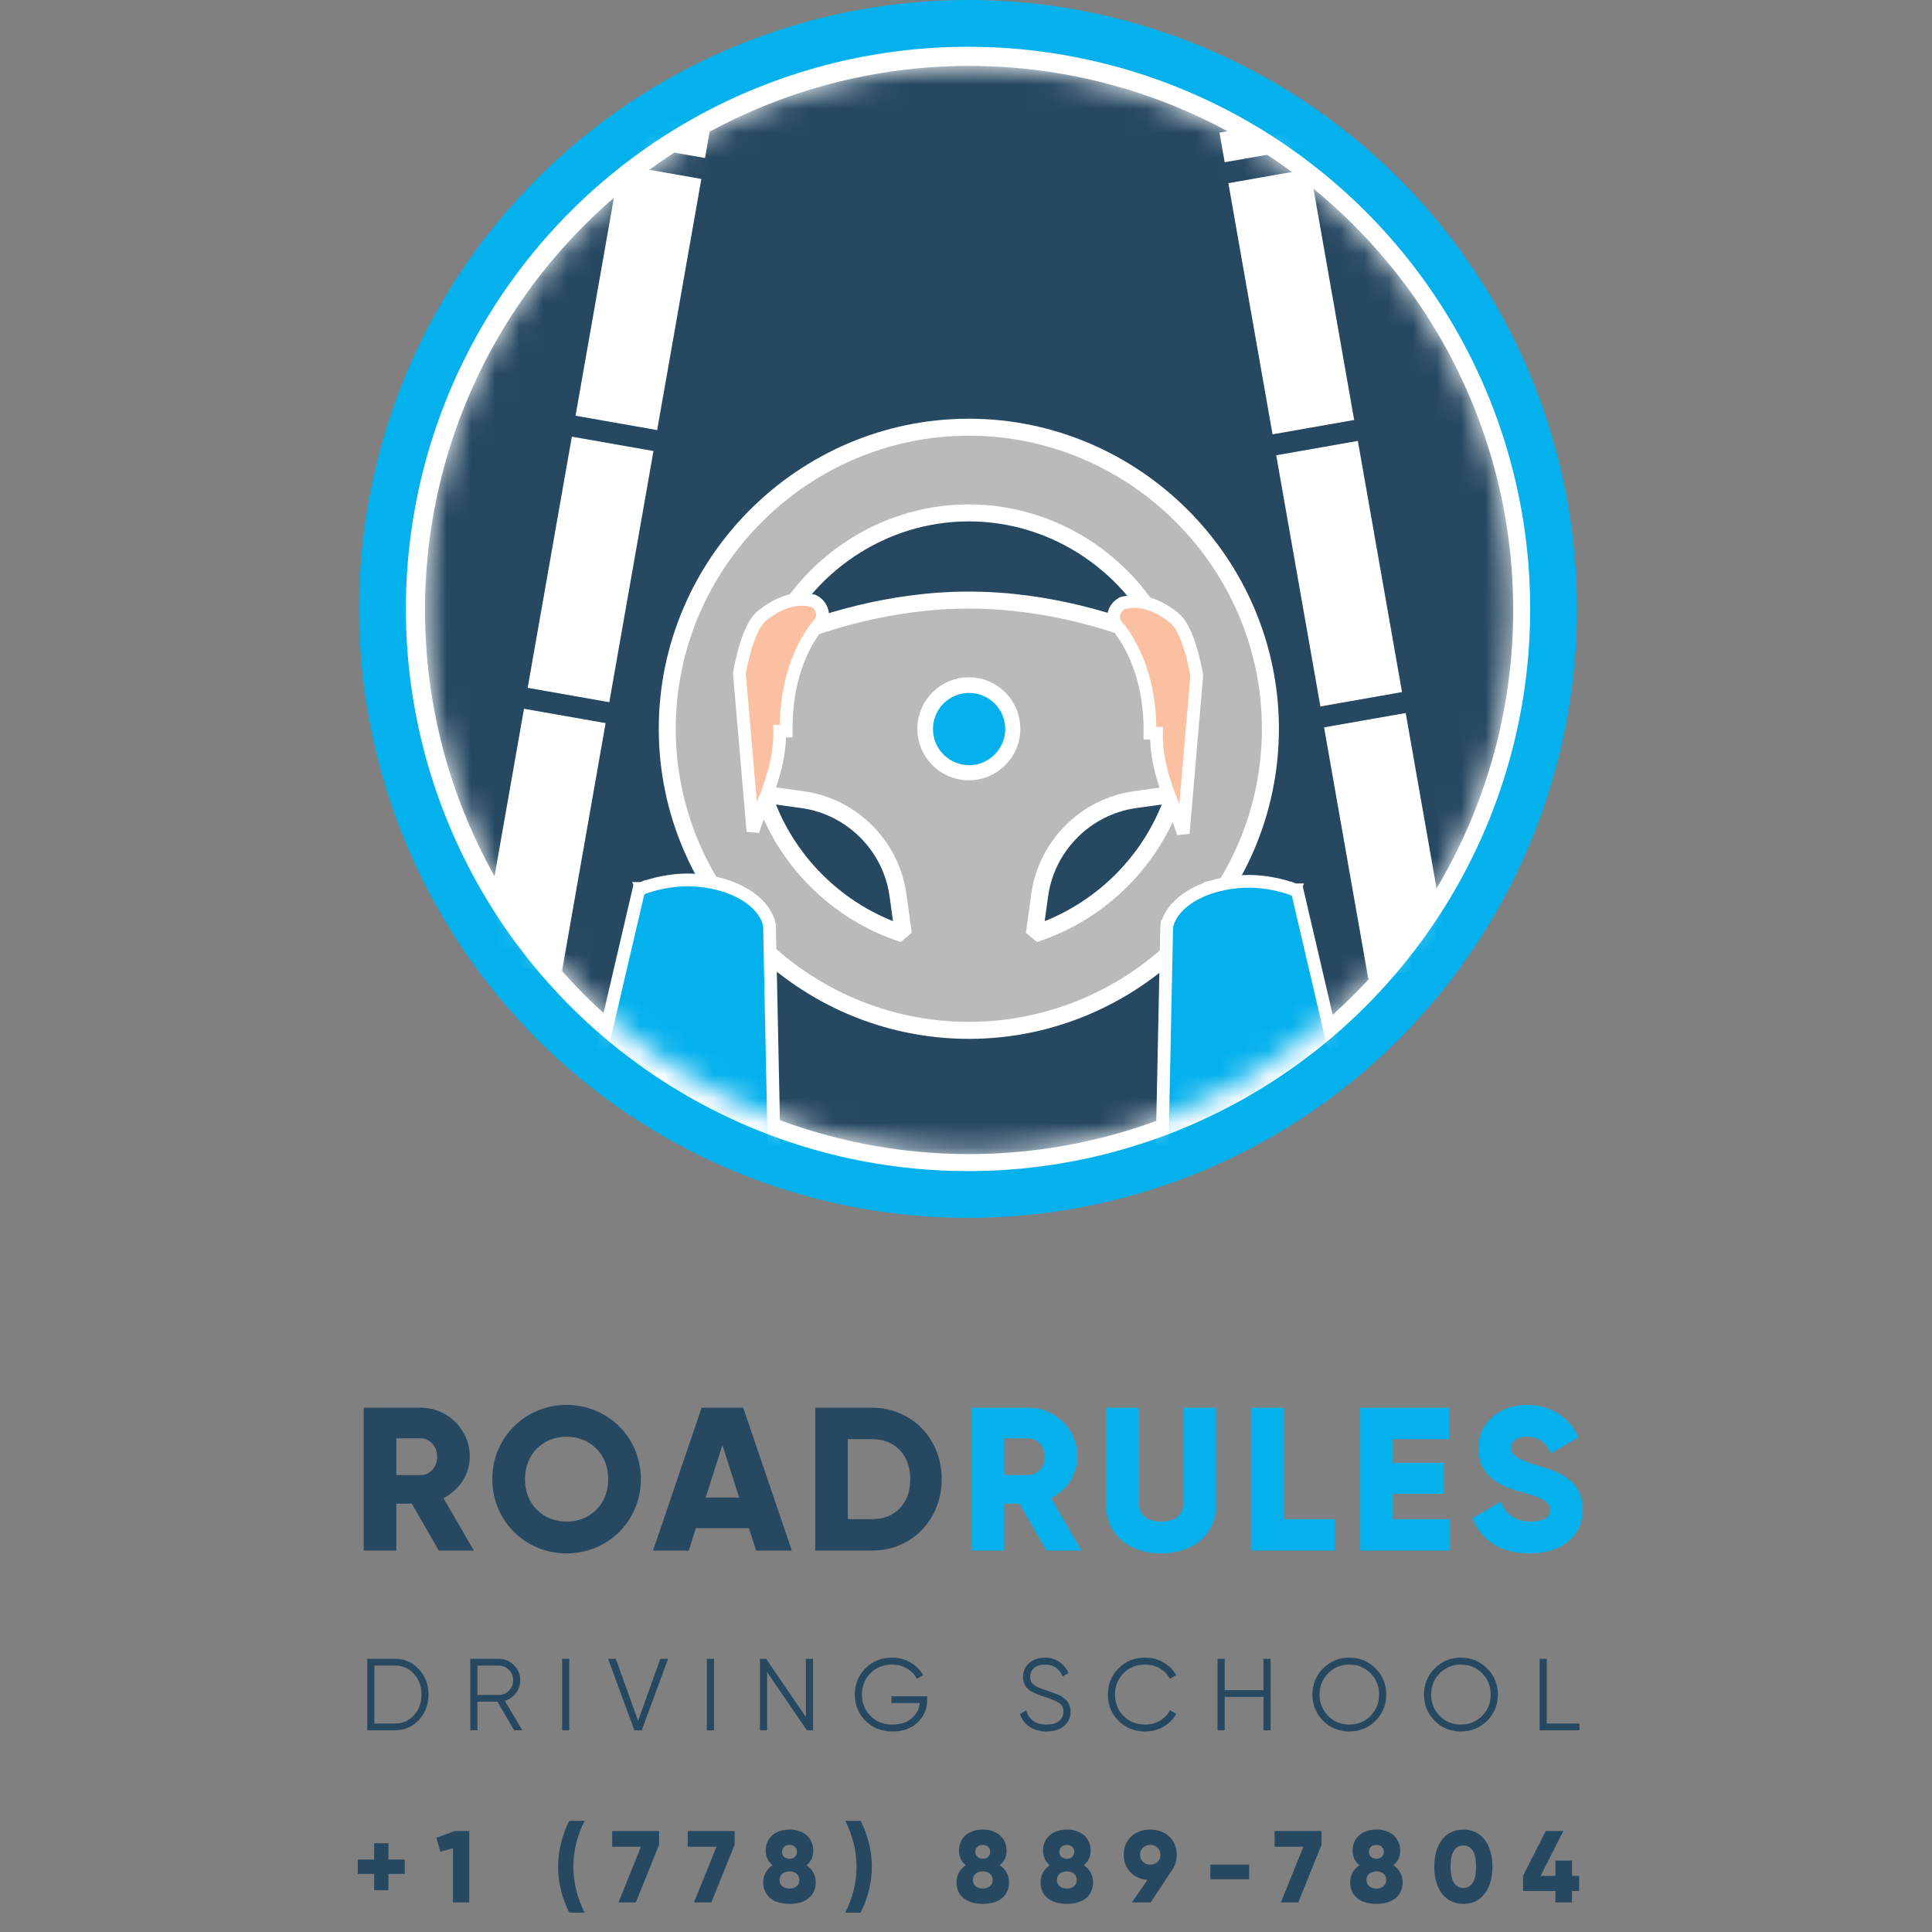 <svg width="80" height="80" viewBox="0 0 80 80" fill="none" xmlns="http://www.w3.org/2000/svg">
<rect x="0" y="0" width="80" height="80" fill="#808080" stroke="none"/>
<g clip-path="url(#clip0)">
<circle cx="40.128" cy="25.259" r="24.642" fill="white"/>
<circle cx="40.084" cy="25.215" r="25.215" fill="#04B1ED"/>
<circle cx="40.084" cy="25.215" r="23.278" fill="white"/>
<mask id="mask0" mask-type="alpha" maskUnits="userSpaceOnUse" x="17" y="2" width="46" height="46">
<circle cx="40.128" cy="25.259" r="22.53" fill="#C4C4C4"/>
</mask>
<g mask="url(#mask0)">
<circle cx="40.128" cy="25.259" r="22.53" fill="#264861"/>
<path d="M21.558 40.046L27.719 5.019" stroke="white" stroke-width="3.432" stroke-dasharray="10.56 0.88"/>
<path d="M58.346 40.222L52.186 5.194" stroke="white" stroke-width="3.432" stroke-dasharray="10.56 0.88"/>
<path d="M37.18 37.04L37.406 38.671C34.675 37.791 32.483 35.614 31.603 32.886L33.255 33.115C33.255 33.115 33.255 33.116 33.256 33.116C35.276 33.404 36.891 35.019 37.179 37.039C37.179 37.04 37.179 37.04 37.18 37.04ZM46.98 33.115L48.632 32.886C47.752 35.614 45.56 37.791 42.829 38.671L43.055 37.04C43.056 37.04 43.056 37.04 43.056 37.039C43.344 35.019 44.959 33.404 46.979 33.115C46.98 33.115 46.98 33.115 46.98 33.115ZM40.117 17.69C33.258 17.69 27.63 23.318 27.63 30.178C27.63 37.038 33.258 42.665 40.117 42.665C46.977 42.665 52.605 37.038 52.605 30.178C52.605 23.318 46.977 17.69 40.117 17.69ZM40.117 21.238C43.763 21.238 46.941 23.486 48.317 26.644C46.321 25.779 43.381 24.848 40.117 24.848C36.854 24.848 33.914 25.779 31.918 26.644C33.294 23.486 36.472 21.238 40.117 21.238ZM40.117 31.959C39.136 31.959 38.336 31.159 38.336 30.178C38.336 29.196 39.136 28.396 40.117 28.396C41.099 28.396 41.899 29.196 41.899 30.178C41.899 31.159 41.099 31.959 40.117 31.959Z" fill="#BABABA" stroke="white" stroke-width="0.704" stroke-linecap="round" stroke-linejoin="bevel"/>
<path d="M49.409 27.28C49.471 27.531 49.519 27.771 49.556 27.97L48.995 34.507C48.907 34.206 48.777 33.879 48.637 33.526C48.287 32.644 47.871 31.596 47.884 30.363L47.62 30.36C47.62 30.36 47.62 30.36 47.62 30.36C47.639 28.252 46.97 26.905 46.482 26.217L46.475 26.206L46.468 26.195C46.425 26.12 46.382 26.069 46.327 26.005C46.303 25.976 46.276 25.944 46.246 25.907C45.982 25.599 46.134 25.165 46.456 24.988L46.486 24.972L46.519 24.964C46.741 24.908 47.032 24.875 47.388 24.952C47.742 25.029 48.146 25.213 48.602 25.568L48.602 25.568L48.604 25.57C48.821 25.743 48.982 26.031 49.104 26.322C49.23 26.621 49.331 26.962 49.409 27.28Z" fill="#FAC0A1" stroke="white" stroke-width="0.528"/>
<path d="M48.153 58.921H47.883L47.889 58.651L48.31 38.407L48.31 38.396L48.311 38.385L48.574 38.413C48.311 38.385 48.311 38.385 48.311 38.384L48.311 38.384L48.311 38.383L48.311 38.381L48.312 38.375L48.314 38.361C48.316 38.349 48.319 38.334 48.323 38.316C48.331 38.281 48.343 38.233 48.364 38.175C48.404 38.06 48.476 37.907 48.601 37.74C48.852 37.401 49.306 37.017 50.116 36.743L50.116 36.742L50.121 36.741C50.885 36.499 51.61 36.458 52.198 36.519C52.609 36.559 52.956 36.64 53.2 36.71C53.322 36.746 53.419 36.779 53.487 36.803C53.52 36.816 53.547 36.826 53.565 36.833L53.587 36.842L53.593 36.845L53.595 36.846L53.596 36.846L53.596 36.846L53.596 36.846C53.596 36.846 53.596 36.846 53.492 37.089L53.596 36.846L53.719 36.899L53.749 37.029L58.783 58.597L58.859 58.921H58.526H48.153Z" fill="#04B1ED" stroke="white" stroke-width="0.528"/>
<path d="M30.764 27.191C30.702 27.442 30.653 27.682 30.616 27.881L31.178 34.419C31.265 34.117 31.395 33.79 31.535 33.437C31.886 32.555 32.302 31.507 32.288 30.274L32.552 30.271C32.552 30.271 32.552 30.271 32.552 30.271C32.533 28.163 33.202 26.816 33.69 26.128L33.697 26.117L33.704 26.106C33.747 26.031 33.791 25.98 33.845 25.916C33.87 25.887 33.897 25.855 33.926 25.818C34.19 25.51 34.039 25.076 33.716 24.899L33.686 24.883L33.654 24.875C33.431 24.819 33.141 24.786 32.785 24.864C32.43 24.941 32.026 25.124 31.571 25.479L31.571 25.479L31.569 25.481C31.352 25.654 31.191 25.942 31.069 26.233C30.943 26.532 30.842 26.873 30.764 27.191Z" fill="#FAC0A1" stroke="white" stroke-width="0.528"/>
<path d="M32.02 59.095H21.646L26.68 37.527C26.68 37.527 27.216 37.297 28.001 37.22C28.556 37.163 29.245 37.201 29.972 37.431C31.503 37.949 31.599 38.851 31.599 38.851L32.02 59.095Z" fill="#04B1ED"/>
<path d="M32.02 58.863H32.289L32.284 58.594L31.863 38.349L31.863 38.338L31.861 38.327L31.599 38.355C31.861 38.327 31.861 38.327 31.861 38.327L31.861 38.326L31.861 38.325L31.861 38.323L31.86 38.318L31.858 38.303C31.856 38.292 31.854 38.277 31.85 38.259C31.842 38.223 31.829 38.175 31.809 38.118C31.768 38.002 31.696 37.85 31.572 37.682C31.321 37.344 30.867 36.959 30.057 36.685L30.057 36.685L30.052 36.683C29.288 36.441 28.562 36.4 27.974 36.461C27.563 36.502 27.217 36.582 26.973 36.653C26.85 36.688 26.753 36.721 26.686 36.746C26.652 36.758 26.625 36.768 26.607 36.776L26.585 36.785L26.579 36.787L26.577 36.788L26.576 36.788L26.576 36.788L26.576 36.788C26.576 36.788 26.576 36.788 26.68 37.031L26.576 36.788L26.453 36.841L26.423 36.971L21.389 58.539L21.314 58.863H21.646H32.02Z" fill="#04B1ED" stroke="white" stroke-width="0.528"/>
</g>
<circle cx="40.128" cy="30.188" r="1.496" fill="#04B1ED"/>
<path d="M18.169 64.206H19.622L18.363 62.035C19.014 61.705 19.453 61.046 19.453 60.32C19.453 59.196 18.549 58.292 17.425 58.292H15.06V64.206H16.411V62.263H17.053L18.169 64.206ZM16.411 59.559H17.425C17.797 59.559 18.101 59.889 18.101 60.32C18.101 60.751 17.797 61.08 17.425 61.08H16.411V59.559ZM23.462 64.324C25.16 64.324 26.537 62.989 26.537 61.249C26.537 59.508 25.16 58.174 23.462 58.174C21.764 58.174 20.386 59.508 20.386 61.249C20.386 62.989 21.764 64.324 23.462 64.324ZM23.462 63.006C22.498 63.006 21.738 62.305 21.738 61.249C21.738 60.193 22.498 59.492 23.462 59.492C24.425 59.492 25.185 60.193 25.185 61.249C25.185 62.305 24.425 63.006 23.462 63.006ZM31.308 64.206H32.787L30.776 58.292H29.052L27.041 64.206H28.52L28.816 63.277H31.012L31.308 64.206ZM29.221 62.009L29.914 59.838L30.607 62.009H29.221ZM36.121 58.292H33.756V64.206H36.121C37.752 64.206 38.994 62.922 38.994 61.249C38.994 59.576 37.752 58.292 36.121 58.292ZM36.121 62.905H35.107V59.593H36.121C37.051 59.593 37.693 60.235 37.693 61.249C37.693 62.263 37.051 62.905 36.121 62.905Z" fill="#264861"/>
<path d="M43.328 64.206H44.781L43.522 62.035C44.173 61.705 44.612 61.046 44.612 60.32C44.612 59.196 43.708 58.292 42.584 58.292H40.219V64.206H41.571V62.263H42.213L43.328 64.206ZM41.571 59.559H42.584C42.956 59.559 43.26 59.889 43.26 60.32C43.26 60.751 42.956 61.08 42.584 61.08H41.571V59.559ZM48.079 64.324C49.38 64.324 50.36 63.564 50.36 62.297V58.292H49.008V62.178C49.008 62.626 48.797 63.006 48.079 63.006C47.361 63.006 47.15 62.626 47.15 62.178V58.292H45.798V62.297C45.798 63.564 46.778 64.324 48.079 64.324ZM53.152 62.905V58.292H51.8V64.206H55.264V62.905H53.152ZM57.676 62.905V61.857H59.788V60.573H57.676V59.593H59.999V58.292H56.324V64.206H60.041V62.905H57.676ZM63.339 64.324C64.623 64.324 65.535 63.648 65.535 62.508C65.535 61.257 64.53 60.945 63.635 60.674C62.714 60.396 62.57 60.21 62.57 59.939C62.57 59.703 62.781 59.492 63.204 59.492C63.744 59.492 64.023 59.754 64.226 60.176L65.367 59.508C64.936 58.638 64.175 58.174 63.204 58.174C62.181 58.174 61.218 58.833 61.218 59.973C61.218 61.105 62.08 61.528 62.959 61.773C63.846 62.018 64.184 62.161 64.184 62.525C64.184 62.753 64.023 63.006 63.381 63.006C62.714 63.006 62.35 62.677 62.139 62.187L60.973 62.863C61.303 63.733 62.097 64.324 63.339 64.324Z" fill="#04B1ED"/>
<path d="M16.348 68.689C16.751 68.689 17.083 68.833 17.345 69.12C17.61 69.405 17.742 69.754 17.742 70.168C17.742 70.582 17.61 70.933 17.345 71.22C17.083 71.504 16.751 71.647 16.348 71.647H15.208V68.689H16.348ZM16.348 71.368C16.672 71.368 16.937 71.252 17.142 71.021C17.351 70.79 17.455 70.506 17.455 70.168C17.455 69.83 17.351 69.546 17.142 69.315C16.937 69.084 16.672 68.968 16.348 68.968H15.503V71.368H16.348ZM21.29 71.647L20.597 70.464H19.769V71.647H19.473V68.689H20.656C20.901 68.689 21.109 68.777 21.281 68.951C21.456 69.123 21.543 69.332 21.543 69.576C21.543 69.776 21.483 69.955 21.361 70.113C21.243 70.268 21.091 70.372 20.905 70.426L21.628 71.647H21.29ZM19.769 68.968V70.185H20.656C20.819 70.185 20.959 70.126 21.074 70.007C21.19 69.886 21.247 69.743 21.247 69.576C21.247 69.407 21.19 69.264 21.074 69.146C20.959 69.027 20.819 68.968 20.656 68.968H19.769ZM23.277 68.689H23.572V71.647H23.277V68.689ZM26.269 71.647L25.18 68.689H25.501L26.422 71.254L27.342 68.689H27.663L26.574 71.647H26.269ZM29.27 68.689H29.566V71.647H29.27V68.689ZM33.37 68.689H33.666V71.647H33.412L31.765 69.239V71.647H31.469V68.689H31.723L33.37 71.097V68.689ZM38.392 70.24V70.392C38.392 70.758 38.261 71.068 37.999 71.321C37.737 71.572 37.386 71.697 36.947 71.697C36.499 71.697 36.129 71.549 35.836 71.254C35.543 70.958 35.397 70.596 35.397 70.168C35.397 69.74 35.543 69.378 35.836 69.082C36.129 68.787 36.499 68.639 36.947 68.639C37.22 68.639 37.471 68.705 37.699 68.837C37.927 68.97 38.103 69.146 38.227 69.365L37.965 69.517C37.872 69.337 37.734 69.194 37.551 69.087C37.368 68.98 37.166 68.926 36.947 68.926C36.578 68.926 36.277 69.046 36.043 69.285C35.809 69.524 35.692 69.819 35.692 70.168C35.692 70.517 35.809 70.811 36.043 71.051C36.277 71.29 36.578 71.41 36.947 71.41C37.279 71.41 37.545 71.327 37.745 71.161C37.945 70.992 38.059 70.778 38.087 70.519H36.913V70.24H38.392ZM43.334 71.697C43.064 71.697 42.832 71.634 42.637 71.507C42.446 71.377 42.312 71.2 42.236 70.975L42.49 70.827C42.543 71.01 42.642 71.154 42.785 71.258C42.929 71.359 43.113 71.41 43.339 71.41C43.558 71.41 43.729 71.362 43.85 71.266C43.974 71.168 44.036 71.038 44.036 70.878C44.036 70.723 43.979 70.606 43.867 70.527C43.754 70.448 43.568 70.367 43.309 70.282C43.002 70.181 42.799 70.099 42.701 70.037C42.475 69.902 42.363 69.706 42.363 69.45C42.363 69.199 42.45 69.002 42.625 68.858C42.799 68.712 43.015 68.639 43.271 68.639C43.502 68.639 43.702 68.699 43.871 68.82C44.04 68.939 44.165 69.091 44.247 69.277L43.998 69.416C43.862 69.089 43.62 68.926 43.271 68.926C43.088 68.926 42.94 68.971 42.828 69.061C42.715 69.151 42.659 69.277 42.659 69.437C42.659 69.584 42.709 69.693 42.811 69.767C42.912 69.84 43.08 69.915 43.313 69.99C43.42 70.027 43.496 70.054 43.541 70.071C43.589 70.085 43.657 70.11 43.744 70.147C43.834 70.181 43.901 70.212 43.943 70.24C43.985 70.265 44.036 70.302 44.095 70.35C44.157 70.395 44.2 70.441 44.226 70.489C44.254 70.534 44.278 70.59 44.298 70.658C44.32 70.723 44.331 70.793 44.331 70.869C44.331 71.12 44.24 71.321 44.057 71.473C43.874 71.623 43.633 71.697 43.334 71.697ZM47.425 71.697C46.977 71.697 46.607 71.549 46.314 71.254C46.021 70.958 45.875 70.596 45.875 70.168C45.875 69.74 46.021 69.378 46.314 69.082C46.607 68.787 46.977 68.639 47.425 68.639C47.698 68.639 47.949 68.705 48.177 68.837C48.405 68.967 48.581 69.143 48.705 69.365L48.443 69.517C48.35 69.337 48.212 69.194 48.029 69.087C47.846 68.98 47.645 68.926 47.425 68.926C47.056 68.926 46.755 69.046 46.521 69.285C46.287 69.524 46.17 69.819 46.17 70.168C46.17 70.517 46.287 70.811 46.521 71.051C46.755 71.29 47.056 71.41 47.425 71.41C47.645 71.41 47.846 71.356 48.029 71.249C48.212 71.142 48.35 70.999 48.443 70.819L48.705 70.966C48.584 71.189 48.408 71.366 48.177 71.499C47.949 71.631 47.698 71.697 47.425 71.697ZM52.317 68.689H52.613V71.647H52.317V70.265H50.712V71.647H50.416V68.689H50.712V69.986H52.317V68.689ZM56.959 71.254C56.663 71.549 56.301 71.697 55.873 71.697C55.445 71.697 55.083 71.549 54.787 71.254C54.492 70.955 54.344 70.593 54.344 70.168C54.344 69.743 54.492 69.382 54.787 69.087C55.083 68.788 55.445 68.639 55.873 68.639C56.301 68.639 56.663 68.788 56.959 69.087C57.254 69.382 57.402 69.743 57.402 70.168C57.402 70.593 57.254 70.955 56.959 71.254ZM54.994 71.051C55.231 71.29 55.524 71.41 55.873 71.41C56.222 71.41 56.515 71.29 56.752 71.051C56.988 70.809 57.106 70.514 57.106 70.168C57.106 69.822 56.988 69.529 56.752 69.289C56.515 69.047 56.222 68.926 55.873 68.926C55.524 68.926 55.231 69.047 54.994 69.289C54.758 69.529 54.639 69.822 54.639 70.168C54.639 70.514 54.758 70.809 54.994 71.051ZM61.579 71.254C61.283 71.549 60.921 71.697 60.493 71.697C60.065 71.697 59.703 71.549 59.408 71.254C59.112 70.955 58.964 70.593 58.964 70.168C58.964 69.743 59.112 69.382 59.408 69.087C59.703 68.788 60.065 68.639 60.493 68.639C60.921 68.639 61.283 68.788 61.579 69.087C61.875 69.382 62.023 69.743 62.023 70.168C62.023 70.593 61.875 70.955 61.579 71.254ZM59.615 71.051C59.851 71.29 60.144 71.41 60.493 71.41C60.843 71.41 61.135 71.29 61.372 71.051C61.608 70.809 61.727 70.514 61.727 70.168C61.727 69.822 61.608 69.529 61.372 69.289C61.135 69.047 60.843 68.926 60.493 68.926C60.144 68.926 59.851 69.047 59.615 69.289C59.378 69.529 59.26 69.822 59.26 70.168C59.26 70.514 59.378 70.809 59.615 71.051ZM64.049 71.368H65.401V71.647H63.753V68.689H64.049V71.368Z" fill="#264861"/>
<path d="M16.76 77.001H16.084V76.325H15.493V77.001H14.817V77.593H15.493V78.269H16.084V77.593H16.76V77.001ZM18.841 75.818L18.068 76.097L18.232 76.676L18.756 76.532V78.775H19.432V75.818H18.841ZM23.573 79.198H24.207C23.911 78.606 23.742 77.973 23.742 77.297C23.742 76.621 23.911 75.987 24.207 75.396H23.573C23.278 75.987 23.109 76.621 23.109 77.297C23.109 77.973 23.278 78.606 23.573 79.198ZM25.349 75.818V76.469H26.54L25.611 78.775H26.329L27.292 76.384V75.818H25.349ZM28.476 75.818V76.469H29.667L28.738 78.775H29.456L30.419 76.384V75.818H28.476ZM33.392 77.234C33.565 77.098 33.675 76.904 33.675 76.638C33.675 76.063 33.236 75.759 32.691 75.759C32.146 75.759 31.706 76.063 31.706 76.638C31.706 76.904 31.816 77.098 31.99 77.234C31.74 77.394 31.605 77.652 31.605 77.943C31.605 78.484 31.994 78.835 32.691 78.835C33.388 78.835 33.776 78.484 33.776 77.943C33.776 77.652 33.641 77.394 33.392 77.234ZM32.691 76.393C32.881 76.393 32.999 76.515 32.999 76.68C32.999 76.845 32.881 76.967 32.691 76.967C32.501 76.967 32.382 76.845 32.382 76.68C32.382 76.515 32.501 76.393 32.691 76.393ZM32.691 78.201C32.454 78.201 32.281 78.07 32.281 77.846C32.281 77.622 32.454 77.491 32.691 77.491C32.927 77.491 33.101 77.622 33.101 77.846C33.101 78.07 32.927 78.201 32.691 78.201ZM35.636 79.198C35.932 78.606 36.101 77.973 36.101 77.297C36.101 76.621 35.932 75.987 35.636 75.396H35.002C35.298 75.987 35.467 76.621 35.467 77.297C35.467 77.973 35.298 78.606 35.002 79.198H35.636ZM41.395 77.234C41.569 77.098 41.678 76.904 41.678 76.638C41.678 76.063 41.239 75.759 40.694 75.759C40.149 75.759 39.71 76.063 39.71 76.638C39.71 76.904 39.82 77.098 39.993 77.234C39.744 77.394 39.608 77.652 39.608 77.943C39.608 78.484 39.997 78.835 40.694 78.835C41.391 78.835 41.78 78.484 41.78 77.943C41.78 77.652 41.645 77.394 41.395 77.234ZM40.694 76.393C40.884 76.393 41.002 76.515 41.002 76.68C41.002 76.845 40.884 76.967 40.694 76.967C40.504 76.967 40.386 76.845 40.386 76.68C40.386 76.515 40.504 76.393 40.694 76.393ZM40.694 78.201C40.458 78.201 40.284 78.07 40.284 77.846C40.284 77.622 40.458 77.491 40.694 77.491C40.931 77.491 41.104 77.622 41.104 77.846C41.104 78.07 40.931 78.201 40.694 78.201ZM44.877 77.234C45.05 77.098 45.16 76.904 45.16 76.638C45.16 76.063 44.721 75.759 44.176 75.759C43.631 75.759 43.192 76.063 43.192 76.638C43.192 76.904 43.301 77.098 43.475 77.234C43.225 77.394 43.09 77.652 43.09 77.943C43.09 78.484 43.479 78.835 44.176 78.835C44.873 78.835 45.262 78.484 45.262 77.943C45.262 77.652 45.126 77.394 44.877 77.234ZM44.176 76.393C44.366 76.393 44.484 76.515 44.484 76.68C44.484 76.845 44.366 76.967 44.176 76.967C43.986 76.967 43.868 76.845 43.868 76.68C43.868 76.515 43.986 76.393 44.176 76.393ZM44.176 78.201C43.939 78.201 43.766 78.07 43.766 77.846C43.766 77.622 43.939 77.491 44.176 77.491C44.413 77.491 44.586 77.622 44.586 77.846C44.586 78.07 44.413 78.201 44.176 78.201ZM48.727 76.803C48.727 76.19 48.283 75.759 47.628 75.759C46.978 75.759 46.53 76.19 46.53 76.803C46.53 77.377 46.927 77.795 47.514 77.842L46.872 78.775H47.649L48.553 77.403C48.663 77.238 48.727 77.031 48.727 76.803ZM47.206 76.803C47.206 76.545 47.404 76.393 47.628 76.393C47.856 76.393 48.051 76.541 48.051 76.803C48.051 77.064 47.856 77.212 47.628 77.212C47.404 77.212 47.206 77.06 47.206 76.803ZM50.119 77.816H51.724V77.208H50.119V77.816ZM52.779 75.818V76.469H53.97L53.041 78.775H53.759L54.722 76.384V75.818H52.779ZM57.695 77.234C57.868 77.098 57.978 76.904 57.978 76.638C57.978 76.063 57.538 75.759 56.994 75.759C56.449 75.759 56.009 76.063 56.009 76.638C56.009 76.904 56.119 77.098 56.292 77.234C56.043 77.394 55.908 77.652 55.908 77.943C55.908 78.484 56.297 78.835 56.994 78.835C57.691 78.835 58.079 78.484 58.079 77.943C58.079 77.652 57.944 77.394 57.695 77.234ZM56.994 76.393C57.184 76.393 57.302 76.515 57.302 76.68C57.302 76.845 57.184 76.967 56.994 76.967C56.803 76.967 56.685 76.845 56.685 76.68C56.685 76.515 56.803 76.393 56.994 76.393ZM56.994 78.201C56.757 78.201 56.584 78.07 56.584 77.846C56.584 77.622 56.757 77.491 56.994 77.491C57.23 77.491 57.403 77.622 57.403 77.846C57.403 78.07 57.23 78.201 56.994 78.201ZM60.594 78.835C61.358 78.835 61.798 78.209 61.798 77.297C61.798 76.384 61.358 75.759 60.594 75.759C59.829 75.759 59.39 76.384 59.39 77.297C59.39 78.209 59.829 78.835 60.594 78.835ZM60.594 78.175C60.239 78.175 60.066 77.867 60.066 77.297C60.066 76.727 60.239 76.418 60.594 76.418C60.949 76.418 61.122 76.727 61.122 77.297C61.122 77.867 60.949 78.175 60.594 78.175ZM65.388 77.677H65.092V77.043H64.408V77.677H63.791L64.733 75.818H64.007L63.065 77.677V78.302H64.408V78.775H65.092V78.302H65.388V77.677Z" fill="#264861"/>
</g>
<defs>
<clipPath id="clip0">
<rect width="80" height="80" fill="white"/>
</clipPath>
</defs>
</svg>
